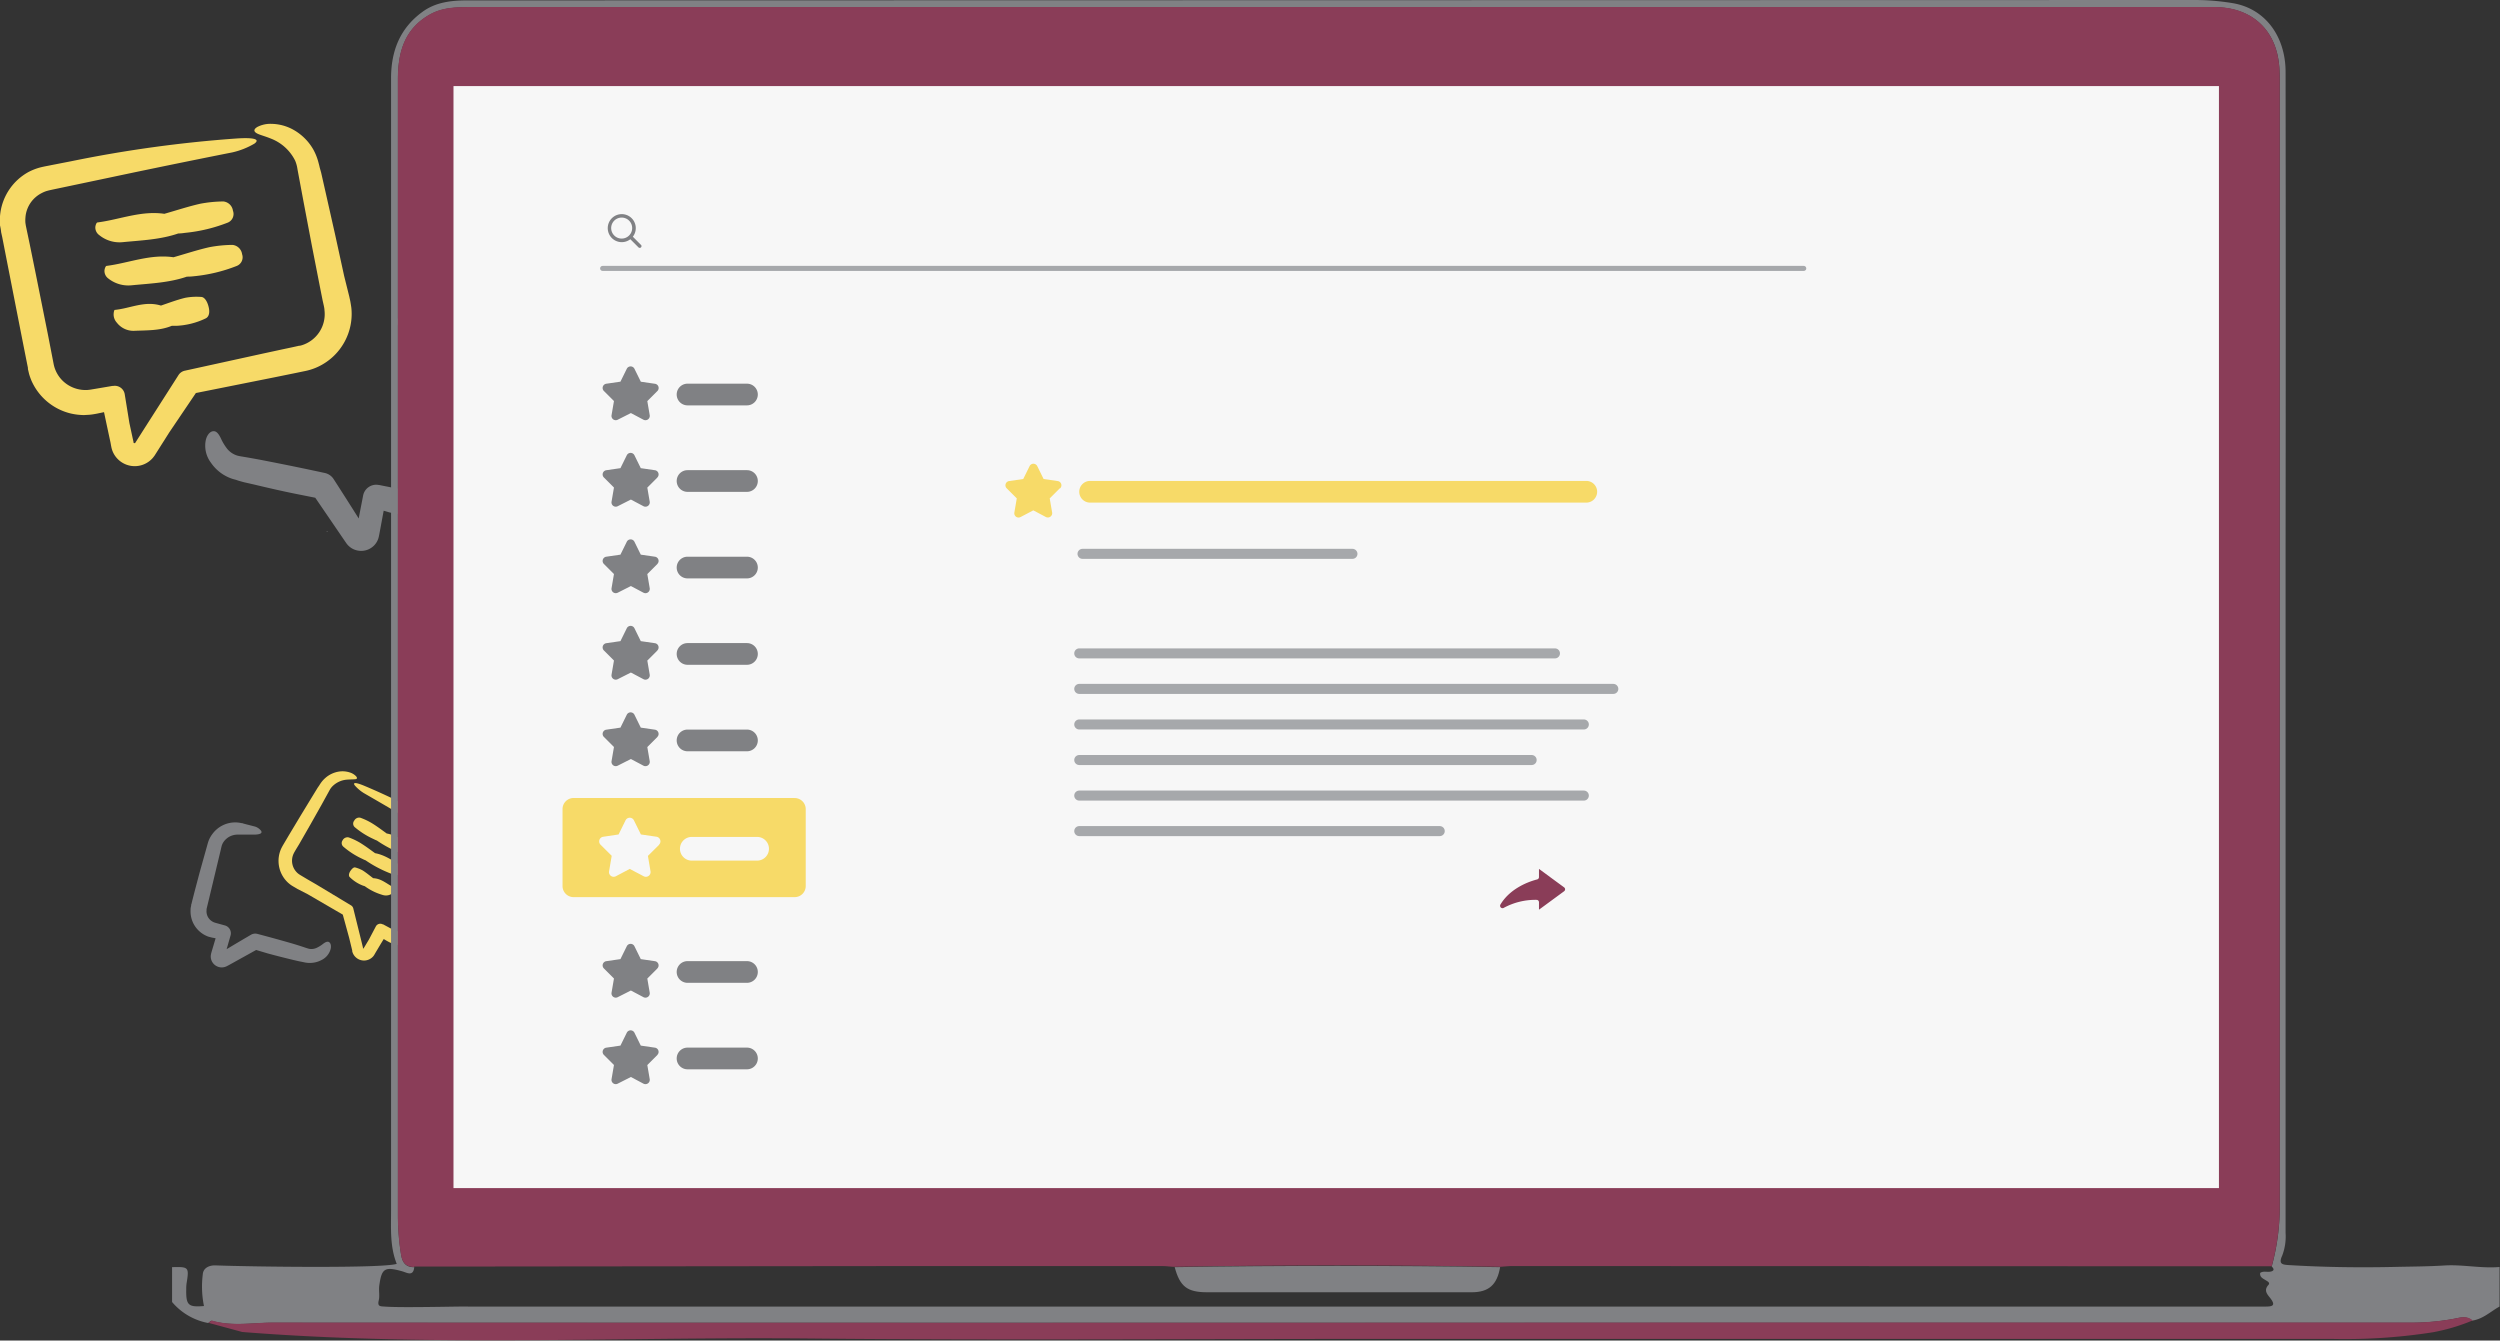 <svg xmlns="http://www.w3.org/2000/svg" viewBox="0 0 497.75 266.9"><rect x="0" y="0" width="497.75" height="266.9" fill="#333333" stroke="none"/><defs><style>.cls-1,.cls-7,.cls-8{fill:none;}.cls-2{fill:#a16479;}.cls-3{fill:#808184;}.cls-4{fill:#f7da68;}.cls-5{fill:#8a3d58;}.cls-6{fill:#f7f7f7;}.cls-7,.cls-8{stroke:#a6a8ab;stroke-linecap:round;stroke-miterlimit:10;}.cls-8{stroke-width:2px;}</style></defs><title>graphic-smartcustomers</title><g id="Layer_2" data-name="Layer 2"><g id="Layer_1-2" data-name="Layer 1"><rect class="cls-1" x="115.55" y="118.44" width="43.58" height="37.17"/><rect class="cls-1" x="175.8" y="67.17" width="39.73" height="40.38"/><path class="cls-2" d="M131,136h0a.85.85,0,0,1-.22.88l-2,2,.48,2.81h0a.86.86,0,0,1-.84,1,.86.86,0,0,1-.4-.1l-2.51-1.33L123,142.56a.85.85,0,0,1-1.24-.9l.48-2.81-2-2a.85.85,0,0,1,.47-1.45l2.82-.41,1.26-2.56h0a.85.85,0,0,1,1.53,0l1.26,2.56,2.82.41h0A.85.85,0,0,1,131,136Zm19.79,1.56h0a2.16,2.16,0,0,1-2.16,2.16H136.84a2.16,2.16,0,1,1,0-4.32h11.83A2.16,2.16,0,0,1,150.83,137.55Zm-20-39.84-2,2,.48,2.81h0a.86.86,0,0,1-1.24.9l-2.51-1.33L123,103.41a.85.85,0,0,1-1.24-.9l.48-2.81-2-2a.85.85,0,0,1,.47-1.45l2.82-.41,1.26-2.56h0a.85.85,0,0,1,1.53,0l1.26,2.56,2.82.41h0a.85.85,0,0,1,.47,1.45Zm3.85.68h0a2.16,2.16,0,0,1,2.16-2.16h11.83a2.16,2.16,0,0,1,0,4.32H136.84A2.16,2.16,0,0,1,134.68,98.39Zm15.24,21.94h-13a2.36,2.36,0,1,1,0-4.72h13a2.36,2.36,0,1,1,0,4.72Zm-19.54-3.12-2.24,2.17.52,3.07h0a.94.94,0,0,1-1.33,1L124.57,122l-2.76,1.46a.93.93,0,0,1-1.35-1l.52-3.07-2.21-2.2a.93.93,0,0,1,.52-1.59l3.06-.46,1.38-2.8a.93.93,0,0,1,1.68,0l1.38,2.8,3.09.45h0a.93.93,0,0,1,.52,1.59Zm27-9.35h-44a2.21,2.21,0,0,0-2.21,2.21V125.4a2.21,2.21,0,0,0,2.21,2.2h44a2.21,2.21,0,0,0,2.21-2.21V110.08A2.21,2.21,0,0,0,157.38,107.88Z"/><path class="cls-3" d="M65.17,105.85l.09-.1H65l.06.07S65.14,105.91,65.17,105.85Z"/><path class="cls-3" d="M92.92,71.78h0A9,9,0,0,1,93,74,9.72,9.72,0,0,1,92.85,75l-.16.79-.61,3-1.24,6-1.3,6-.67,3-.35,1.49v.19l-.07.26-.15.52c-.11.34-.25.66-.39,1h0a8.8,8.8,0,0,1-8.47,5.1,4.78,4.78,0,0,1-1-.13c-.33-.07-.7-.15-.93-.21l-1.12-.33-.74,4-.13.68a6.64,6.64,0,0,1-.22.93,3.59,3.59,0,0,1-2.17,2.18,3.64,3.64,0,0,1-3.07-.29,3.75,3.75,0,0,1-1.15-1.09l-.4-.58-5.74-8.41-3.91-.78c-2.78-.56-5.55-1.2-8.27-1.85L48.52,96l-1-.28L47,95.54l-.66-.18A8.3,8.3,0,0,1,42,92.13,5.61,5.61,0,0,1,41,87.5c.33-1.16,1-1.68,1.59-1.65s1,.65,1.35,1.35h0a10.3,10.3,0,0,0,1.39,2.28,4.26,4.26,0,0,0,1.33,1,4.07,4.07,0,0,0,.78.28l.4.08.66.11q2.71.46,5.41,1,5.36,1.05,10.75,2.22a2.77,2.77,0,0,1,1.76,1.21q2.52,3.9,5,7.85l.17-.93.71-3.65a2.65,2.65,0,0,1,3.1-2.09h.07l2.06.41,1,.21h0a5,5,0,0,0,.66.09,3.88,3.88,0,0,0,3.95-2.49,1.65,1.65,0,0,0,.1-.3,3.54,3.54,0,0,0,.11-.39l.24-1,.48-2,3.94-16.34.13-.52.08-.39h0a4.35,4.35,0,0,0,.1-.75,4.88,4.88,0,0,0-.16-1.49,5.54,5.54,0,0,0-1.59-2.69A6.09,6.09,0,0,0,85.29,68l-.38-.18-.45-.18-.86-.47q-1.76-.78-3.35-1.67C79,64.76,78.19,64,79,63.47h0a4.14,4.14,0,0,1,2.37-.35l3,.67.75.17.37.08h.18l.26.06a8.88,8.88,0,0,1,2,.76A9.33,9.33,0,0,1,92.92,71.78Z"/><path class="cls-4" d="M40.06,59.12h0a12.31,12.31,0,0,0-3.17.17c-1.64.4-3.23,1-4.84,1.55-3.29-1-6.12.57-9.19.86-.14,0-.24.54-.24.93h0a2.45,2.45,0,0,0,.65,1.62,4.18,4.18,0,0,0,3.35,1.62c2.56-.12,5.18,0,7.58-1h.93A15,15,0,0,0,41,63.37c.52-.28.85-1,.54-2.26S40.65,59.14,40.06,59.12Z"/><path class="cls-4" d="M48.2,50.61a2.15,2.15,0,0,0-1.91-1.85,25.8,25.8,0,0,0-4.63.46c-2.4.55-4.76,1.33-7.12,2-4.63-.68-8.88,1.15-13.32,1.72-.19,0-.4.57-.42.93a1.86,1.86,0,0,0,.78,1.59,6.4,6.4,0,0,0,4.63,1.34c3.7-.36,7.46-.5,11-1.72A11.23,11.23,0,0,0,38.61,55a31.46,31.46,0,0,0,8.52-2.05A1.85,1.85,0,0,0,48.2,50.61Z"/><path class="cls-4" d="M24.47,48.21c3.7-.36,7.46-.5,11-1.72a11.23,11.23,0,0,0,1.39-.13,31.64,31.64,0,0,0,8.52-2.05,1.85,1.85,0,0,0,1-2.35,2.15,2.15,0,0,0-1.91-1.85h0a25.76,25.76,0,0,0-4.63.46c-2.4.55-4.76,1.33-7.12,2-4.63-.68-8.88,1.15-13.32,1.72-.19,0-.4.57-.42.93h0a1.86,1.86,0,0,0,.78,1.59A6.38,6.38,0,0,0,24.47,48.21Z"/><path class="cls-4" d="M0,44.88H0a11.62,11.62,0,0,1,.08-2.55,11,11,0,0,1,5.55-8.06A11.28,11.28,0,0,1,8,33.34c.93-.23,1.45-.3,2.14-.45l4-.78A253.42,253.42,0,0,1,47,27.58c3-.21,5,0,3.68,1a15.22,15.22,0,0,1-4.42,1.76q-11.9,2.36-23.89,4.9L10.45,37.75l-.73.16-.5.14h0a6.5,6.5,0,0,0-.93.4,6,6,0,0,0-1.64,1.23,5.92,5.92,0,0,0-1.59,3.7,6.2,6.2,0,0,0,0,1l.08.52.15.73.63,3,1.22,6L9.53,66.55l1.15,5.93a6.39,6.39,0,0,0,2.14,3.64,6.53,6.53,0,0,0,4,1.53h.55l.55-.06,1.45-.24,3-.51h.17a2,2,0,0,1,2.29,1.63l.93,5.74.66,3.06.17.77a.19.19,0,0,0,0,.11h0a.28.28,0,0,0,.13.08h.17l.19-.3,1.68-2.64,6.74-10.55h0a2,2,0,0,1,1.28-.93h0l15.55-3.41,3.88-.84,1.94-.41,1.17-.26.24-.06.17,0,.35-.09h0a6.48,6.48,0,0,0,4.52-7c0-.45-.24-1.32-.38-2l-.43-2.16-1.7-8.69-1.65-8.7-.81-4.34-.4-2.15h0A6.84,6.84,0,0,0,58.77,32,9,9,0,0,0,54,27.62c-1.64-.68-2.93-.87-3.28-1.43-.18-.29,0-.61.55-.93h0a5.63,5.63,0,0,1,2.78-.6,9.24,9.24,0,0,1,4.32,1.15,10.46,10.46,0,0,1,4,3.94,11.12,11.12,0,0,1,1,2.47l.17.64.12.51.28,1,.93,4.11,1.85,8.22,1.8,8.24L69.53,59l.22,1c.07.41.16.93.21,1.35h0A11.63,11.63,0,0,1,63.58,72.9a11.35,11.35,0,0,1-2.63.93l-2.12.44-4.13.84L39,78.25l-5.29,7.83L31,90.36l-.17.27a6,6,0,0,1-.39.52h0a4.76,4.76,0,0,1-8.09-1.48,5.41,5.41,0,0,1-.18-.66l-.06-.3L22,88.09l-.27-1.24-.53-2.48-.49-2.31-1.39.29c-.29.06-.81.15-1.23.2s-.93.06-1.33.09h0a12,12,0,0,1-2.65-.31,11.47,11.47,0,0,1-7.88-6.62c-.16-.41-.32-.83-.44-1.26l-.15-.64-.08-.32,0-.25-.4-2-.79-4-1.57-8-1.57-8-.78-4-.22-1A9.9,9.9,0,0,0,0,44.88Z"/><path class="cls-3" d="M46.78,163.74a5.38,5.38,0,0,1,1.31.15l.16,0,.1.05.22.06.45.12,1.79.46a2.5,2.5,0,0,1,1.18.84h0c.31.52-.32.71-1.21.75-.73,0-1.49,0-2.27,0l-.59,0-.29,0h-.26a3.69,3.69,0,0,0-1,.13,3.36,3.36,0,0,0-1.6,1,3,3,0,0,0-.5.76,2.63,2.63,0,0,0-.15.43h0l-.06.23L44,169l-2.37,9.9-.3,1.24-.15.62a2.14,2.14,0,0,0-.05.24,1,1,0,0,0,0,.19,2.35,2.35,0,0,0,1.44,2.43,3,3,0,0,0,.38.13h0l.62.17,1.23.34,0,0a1.61,1.61,0,0,1,1.1,2l-.62,2.17-.16.55q2.42-1.45,4.85-2.87a1.68,1.68,0,0,1,1.28-.17q3.23.85,6.41,1.76,1.6.46,3.19,1l.38.12.24.07a2.46,2.46,0,0,0,.5.06,2.58,2.58,0,0,0,1-.2,6.24,6.24,0,0,0,1.38-.85h0c.38-.28.78-.5,1.1-.36s.54.61.4,1.33a3.4,3.4,0,0,1-1.77,2.24,5,5,0,0,1-3.25.54l-.4-.08-.32-.07-.62-.12-1.25-.29c-1.65-.4-3.32-.82-5-1.28L51,189.14l-5.41,3-.38.2a2.27,2.27,0,0,1-.92.27,2.21,2.21,0,0,1-1.74-.69,2.17,2.17,0,0,1-.57-1.78,4,4,0,0,1,.13-.56l.12-.41.7-2.36-.69-.13-.56-.14a2.89,2.89,0,0,1-.58-.21,5.33,5.33,0,0,1-3.16-5.08h0c0-.22,0-.43.06-.65l.06-.32,0-.16.05-.1.22-.9.46-1.79.95-3.59,1-3.58.5-1.79.13-.47a5.89,5.89,0,0,1,.21-.62,5.45,5.45,0,0,1,.65-1.15h0A5.65,5.65,0,0,1,46.78,163.74Z"/><path class="cls-4" d="M69.74,173.45c-.35.55-.31,1-.11,1.18a7.62,7.62,0,0,0,2.56,1.67h0l.45.15a11.23,11.23,0,0,0,3.49,1.72,2.13,2.13,0,0,0,1.88-.23,1.25,1.25,0,0,0,.58-.68h0c.06-.19.1-.46,0-.49-1.43-.64-2.55-1.85-4.29-1.92-.69-.52-1.36-1.08-2.08-1.54a6.26,6.26,0,0,0-1.5-.6h0C70.47,172.63,70.1,172.9,69.74,173.45Z"/><path class="cls-4" d="M68.37,168.58A16,16,0,0,0,72.14,171a5.72,5.72,0,0,0,.65.29,24.35,24.35,0,0,0,5,2.63,3.26,3.26,0,0,0,2.45.11.94.94,0,0,0,.63-.64c0-.17,0-.48-.05-.52-2-1-3.8-2.58-6.14-3-1-.72-2-1.48-3.1-2.14a13.13,13.13,0,0,0-2.15-1,1.1,1.1,0,0,0-1.22.58A.94.94,0,0,0,68.37,168.58Z"/><path class="cls-4" d="M82.55,170.11a1,1,0,0,0,.64-.64h0c0-.17,0-.48-.05-.52-2-1-3.8-2.58-6.14-3-1-.72-2-1.48-3.1-2.14a13.11,13.11,0,0,0-2.15-1h0a1.1,1.1,0,0,0-1.22.58.94.94,0,0,0,.09,1.29,16.1,16.1,0,0,0,3.77,2.38,5.72,5.72,0,0,0,.65.29,24.36,24.36,0,0,0,5,2.63A3.25,3.25,0,0,0,82.55,170.11Z"/><path class="cls-4" d="M92.1,173l-.27.45-1,1.81-2.07,3.62-2.07,3.62-1,1.81-.52.9-.06.11-.09.14-.18.28c-.13.18-.27.36-.42.53a5.84,5.84,0,0,1-4.88,1.9,6.1,6.1,0,0,1-1.33-.28h0c-.19-.08-.44-.17-.63-.26l-.56-.3-.62-.37-.61,1-.66,1.11-.33.55-.16.28-.08.14a2.75,2.75,0,0,1-.19.29,2.42,2.42,0,0,1-4.14-.61h0a3,3,0,0,1-.1-.31l0-.16-.61-2.51-1.27-4.64-7-4.07L59.24,177l-.95-.56a5.78,5.78,0,0,1-1.12-.87,5.92,5.92,0,0,1-1.2-6.58h0c.09-.2.22-.43.32-.62l.27-.46L57.69,166l2.21-3.68,2.23-3.66,1.12-1.83.3-.43.14-.23.19-.28a5.66,5.66,0,0,1,.9-1,5.32,5.32,0,0,1,2.58-1.25,4.7,4.7,0,0,1,2.27.15,2.87,2.87,0,0,1,1.24.74h0c.22.24.25.42.12.54s-.91.09-1.81.15a4.58,4.58,0,0,0-3,1.34,3.48,3.48,0,0,0-.52.69h0l-.55,1-1.1,2-2.21,3.92-2.24,3.91L59,169c-.18.31-.41.69-.51.9a3.3,3.3,0,0,0,1,4.13h0l.15.1.08.05.11.07.52.31.87.52,1.73,1,6.94,4.18h0a1,1,0,0,1,.46.65h0l1.53,6.18.38,1.55,0,.18h0l.08,0,.08,0h0a.1.1,0,0,0,0-.05l.21-.34.82-1.36,1.38-2.62a1,1,0,0,1,1.37-.41l.08,0,1.36.73.66.35.26.12.27.09a3.33,3.33,0,0,0,2.19-.08A3.25,3.25,0,0,0,82.75,184l1.52-2.67,3.09-5.37,1.56-2.68.79-1.34.19-.33.12-.24a3.15,3.15,0,0,0,.17-.49,3,3,0,0,0-.16-2,3.05,3.05,0,0,0-.59-.86,3.31,3.31,0,0,0-.38-.34h0l-.22-.15-.33-.2-5.34-3.16q-5.37-3.17-10.72-6.26a7.75,7.75,0,0,1-1.84-1.57c-.46-.69.53-.47,1.94.12a129,129,0,0,1,15.1,7.55l1.81,1c.31.19.55.3,1,.57a5.74,5.74,0,0,1,1,.83,5.6,5.6,0,0,1,1.36,4.79,5.92,5.92,0,0,1-.38,1.24h0A5,5,0,0,0,92.1,173Z"/><g id="GCRNtS.tif"><path class="cls-3" d="M436.75,0a46.77,46.77,0,0,1,7.8.63c6.52,1.1,10.5,6.68,10.51,13.67q.06,47.21,0,94.42,0,68.39,0,136.77a10.67,10.67,0,0,1-.68,4.52c-.78,1.69.06,1.79,1.35,1.87,6.92.42,13.85.52,20.78.37,3.38-.08,6.76-.08,10.15-.29,3.66-.23,7.35.62,11,.3v7.87c-1.8,1-3.3,2.5-5.44,2.8-1.23-1.1-2.67-.5-3.93-.3a46.92,46.92,0,0,1-7.56.72l-146.48,0q-140,0-279.94,0c-4,0-8.12.79-12.13-.38-.19-.05-.49.28-.74.44a12.38,12.38,0,0,1-7.18-4.18v-6.94c3.35-.09,3.41,0,2.88,3.28a8.26,8.26,0,0,0-.06,1.15c-.06,3.15.41,3.58,3.53,3.31a19.43,19.43,0,0,1-.24-6.27c.08-1.35,1.33-1.86,2.54-1.82,7.22.27,33.37.62,36.08-.31-1.37-3.42-1.13-7-1.13-10.62q0-112.7,0-225.41c0-5.4,1.73-9.91,6.17-13.18,2.67-2,5.85-2.34,9-2.34M452.3,252.16a44.63,44.63,0,0,0,1.6-11.44q0-111.91,0-223.81c0-1.23,0-2.47-.1-3.7-.59-7.12-5.27-11.56-12.41-11.77-1.16,0-2.31,0-3.47,0H146.74l-53.23,0c-2.71,0-5.41.07-7.87,1.44-5.09,2.84-6.41,7.55-6.41,12.92q0,113.18,0,226.36a49.42,49.42,0,0,0,.62,7.6c.24,1.56.91,2.57,2.63,2.54-.21,1.9-1.4,1.11-2.36.83-3.53-1-4.14-.62-4.61,2.86-.13,1,.12,2-.1,2.9-.32,1.29.36,1.19,1.18,1.25,3.45.28,16.59-.09,16.6,0H426c8.33,0,16.66,0,25,0,1.45,0,2.18-.18,1-1.7-.58-.74-1.35-1.51-.36-2.61.43-.47-.27-.75-.64-1-.53-.32-1.11-.59-1-1.39.68-.47,1.49-.08,2.2-.29S452.68,252.54,452.3,252.16Z"/><path class="cls-5" d="M41.52,263.38c.25-.15.55-.49.74-.44,4,1.17,8.1.38,12.13.38q140,.09,279.94,0l146.48,0a46.92,46.92,0,0,0,7.56-.72c1.27-.21,2.71-.8,3.93.3a38.33,38.33,0,0,1-8,2.37,113.11,113.11,0,0,1-20,1.31l-190.17,0c-37.63,0-75.27.29-112.9-.08s-75.37,1.69-113-1.3Z"/><path class="cls-5" d="M82.46,252.26c-1.72,0-2.39-1-2.63-2.54a49.42,49.42,0,0,1-.62-7.6q0-113.18,0-226.36c0-5.37,1.31-10.08,6.41-12.92,2.46-1.37,5.16-1.44,7.87-1.44l53.23,0H437.91c1.16,0,2.31,0,3.47,0,7.14.21,11.83,4.64,12.41,11.77.1,1.23.1,2.47.1,3.7q0,111.91,0,223.81a44.62,44.62,0,0,1-1.6,11.44c-1,0-2,0-3,0l-148.09-.05c-.84,0-1.68.1-2.53.15q-32.4-.55-64.8,0c-.77,0-1.53-.14-2.3-.14q-28.32,0-56.64,0l-86,.09H82.46Z"/><path class="cls-3" d="M298.67,252.29c-.6,3.55-2.29,5-5.67,5H240.36c-4,0-5.44-1.14-6.48-5Q266.28,251.79,298.67,252.29Z"/></g><rect class="cls-6" x="90.29" y="17.14" width="351.5" height="219.41"/><path class="cls-3" d="M130.88,146.74l-2,2,.48,2.81h0a.86.86,0,0,1-1.24.9l-2.51-1.33L123,152.44a.85.85,0,0,1-1.24-.9l.48-2.81-2-2a.85.85,0,0,1,.47-1.45l2.82-.41,1.26-2.56h0a.85.85,0,0,1,1.53,0l1.26,2.56,2.82.41h0a.85.85,0,0,1,.47,1.45Z"/><path class="cls-3" d="M134.73,147.42h0a2.16,2.16,0,0,1,2.16-2.16h11.83a2.16,2.16,0,0,1,0,4.32H136.89A2.16,2.16,0,0,1,134.73,147.42Z"/><path class="cls-3" d="M130.88,129.52l-2,2,.48,2.81h0a.86.86,0,0,1-1.24.9l-2.51-1.33L123,135.22a.85.85,0,0,1-1.24-.9l.48-2.81-2-2a.85.85,0,0,1,.47-1.45l2.82-.41,1.26-2.56h0a.85.85,0,0,1,1.53,0l1.26,2.56,2.82.41h0a.85.85,0,0,1,.47,1.45Z"/><path class="cls-3" d="M134.73,130.2h0a2.16,2.16,0,0,1,2.16-2.16h11.83a2.16,2.16,0,0,1,0,4.32H136.89A2.16,2.16,0,0,1,134.73,130.2Z"/><path class="cls-3" d="M130.88,210.05l-2,2,.48,2.81h0a.86.86,0,0,1-1.24.9l-2.51-1.33L123,215.75a.85.85,0,0,1-1.24-.9l.48-2.81-2-2a.85.85,0,0,1,.47-1.45l2.82-.41,1.26-2.56h0a.85.85,0,0,1,1.53,0l1.26,2.56,2.82.41h0a.85.85,0,0,1,.47,1.45Z"/><path class="cls-3" d="M134.73,210.74h0a2.16,2.16,0,0,1,2.16-2.16h11.83a2.16,2.16,0,0,1,0,4.32H136.89A2.16,2.16,0,0,1,134.73,210.74Z"/><path class="cls-3" d="M130.88,192.83l-2,2,.48,2.81h0a.86.86,0,0,1-1.24.9l-2.51-1.33L123,198.53a.85.85,0,0,1-1.24-.9l.48-2.81-2-2a.85.85,0,0,1,.47-1.45l2.82-.41,1.26-2.56h0a.85.85,0,0,1,1.53,0l1.26,2.56,2.82.41h0a.85.85,0,0,1,.47,1.45Z"/><path class="cls-3" d="M134.73,193.52h0a2.16,2.16,0,0,1,2.16-2.16h11.83a2.16,2.16,0,0,1,0,4.32H136.89A2.16,2.16,0,0,1,134.73,193.52Z"/><path class="cls-3" d="M130.88,112.3l-2,2,.48,2.81h0a.86.86,0,0,1-1.24.9l-2.51-1.33L123,118a.85.85,0,0,1-1.24-.9l.48-2.81-2-2a.85.85,0,0,1,.47-1.45l2.82-.41,1.26-2.56h0a.85.85,0,0,1,1.53,0l1.26,2.56,2.82.41h0a.85.85,0,0,1,.47,1.45Z"/><path class="cls-3" d="M134.73,113h0a2.16,2.16,0,0,1,2.16-2.16h11.83a2.16,2.16,0,0,1,0,4.32H136.89A2.16,2.16,0,0,1,134.73,113Z"/><path class="cls-3" d="M130.88,95.08l-2,2,.48,2.81h0a.86.86,0,0,1-1.24.9l-2.51-1.33L123,100.78a.85.85,0,0,1-1.24-.9l.48-2.81-2-2a.85.85,0,0,1,.47-1.45l2.82-.41,1.26-2.56h0a.85.85,0,0,1,1.53,0l1.26,2.56,2.82.41h0a.85.85,0,0,1,.47,1.45Z"/><path class="cls-3" d="M134.73,95.77h0a2.16,2.16,0,0,1,2.16-2.16h11.83a2.16,2.16,0,0,1,0,4.32H136.89A2.16,2.16,0,0,1,134.73,95.77Z"/><path class="cls-3" d="M130.88,77.86l-2,2,.48,2.81h0a.86.86,0,0,1-1.24.9l-2.51-1.33L123,83.56a.85.85,0,0,1-1.24-.9l.48-2.81-2-2a.85.85,0,0,1,.47-1.45l2.82-.41,1.26-2.56h0a.85.85,0,0,1,1.53,0L127.59,76l2.82.41h0a.85.85,0,0,1,.47,1.45Z"/><path class="cls-3" d="M134.73,78.55h0a2.16,2.16,0,0,1,2.16-2.16h11.83a2.16,2.16,0,0,1,0,4.32H136.89A2.16,2.16,0,0,1,134.73,78.55Z"/><path class="cls-4" d="M150.74,171.35h-13a2.36,2.36,0,1,1,0-4.72h13a2.36,2.36,0,1,1,0,4.72Zm-19.54-3.12L129,170.41l.52,3.07h0a.94.94,0,0,1-1.33,1L125.38,173l-2.76,1.46a.93.93,0,0,1-1.35-1l.52-3.07-2.21-2.2a.93.93,0,0,1,.52-1.59l3.06-.46,1.38-2.8a.93.93,0,0,1,1.68,0l1.38,2.8,3.09.45h0a.93.93,0,0,1,.52,1.59Zm27-9.35h-44A2.21,2.21,0,0,0,112,161.1v15.32a2.21,2.21,0,0,0,2.21,2.2h44a2.21,2.21,0,0,0,2.21-2.21V161.09A2.21,2.21,0,0,0,158.19,158.89Z"/><path class="cls-3" d="M122.3,46.89a2.09,2.09,0,1,1,1.48.61A2.07,2.07,0,0,1,122.3,46.89Zm5.31,1.86L126,47.13a2.79,2.79,0,1,0-.5.5l1.62,1.62a.35.35,0,1,0,.5-.5Z"/><line class="cls-7" x1="119.98" y1="53.44" x2="359.13" y2="53.44"/><path class="cls-4" d="M211,97.23l-2,2,.48,2.81h0a.86.86,0,0,1-1.24.9l-2.51-1.33-2.53,1.33a.85.85,0,0,1-1.24-.9l.48-2.81-2-2a.85.85,0,0,1,.47-1.45l2.82-.41,1.26-2.56h0a.85.85,0,0,1,1.53,0l1.26,2.56,2.82.41h0a.85.85,0,0,1,.47,1.45Z"/><path class="cls-4" d="M214.88,97.91h0A2.16,2.16,0,0,1,217,95.75h98.83a2.16,2.16,0,0,1,0,4.32H217A2.16,2.16,0,0,1,214.88,97.91Z"/><line class="cls-8" x1="215.53" y1="110.27" x2="269.27" y2="110.27"/><line class="cls-8" x1="214.88" y1="130.09" x2="309.59" y2="130.09"/><line class="cls-8" x1="214.88" y1="137.16" x2="321.21" y2="137.16"/><line class="cls-8" x1="214.88" y1="144.24" x2="315.34" y2="144.24"/><line class="cls-8" x1="214.88" y1="151.32" x2="304.95" y2="151.32"/><line class="cls-8" x1="214.88" y1="158.4" x2="315.34" y2="158.4"/><line class="cls-8" x1="214.88" y1="165.47" x2="286.65" y2="165.47"/><path class="cls-5" d="M306.41,173l5,3.67a.48.48,0,0,1,0,.78l-5,3.67v-1.48a.48.48,0,0,0-.48-.48,13.27,13.27,0,0,0-6.53,1.59.48.48,0,0,1-.66-.66c1.7-2.85,4.89-4.37,7.32-5a.48.48,0,0,0,.35-.46Z"/></g></g></svg>